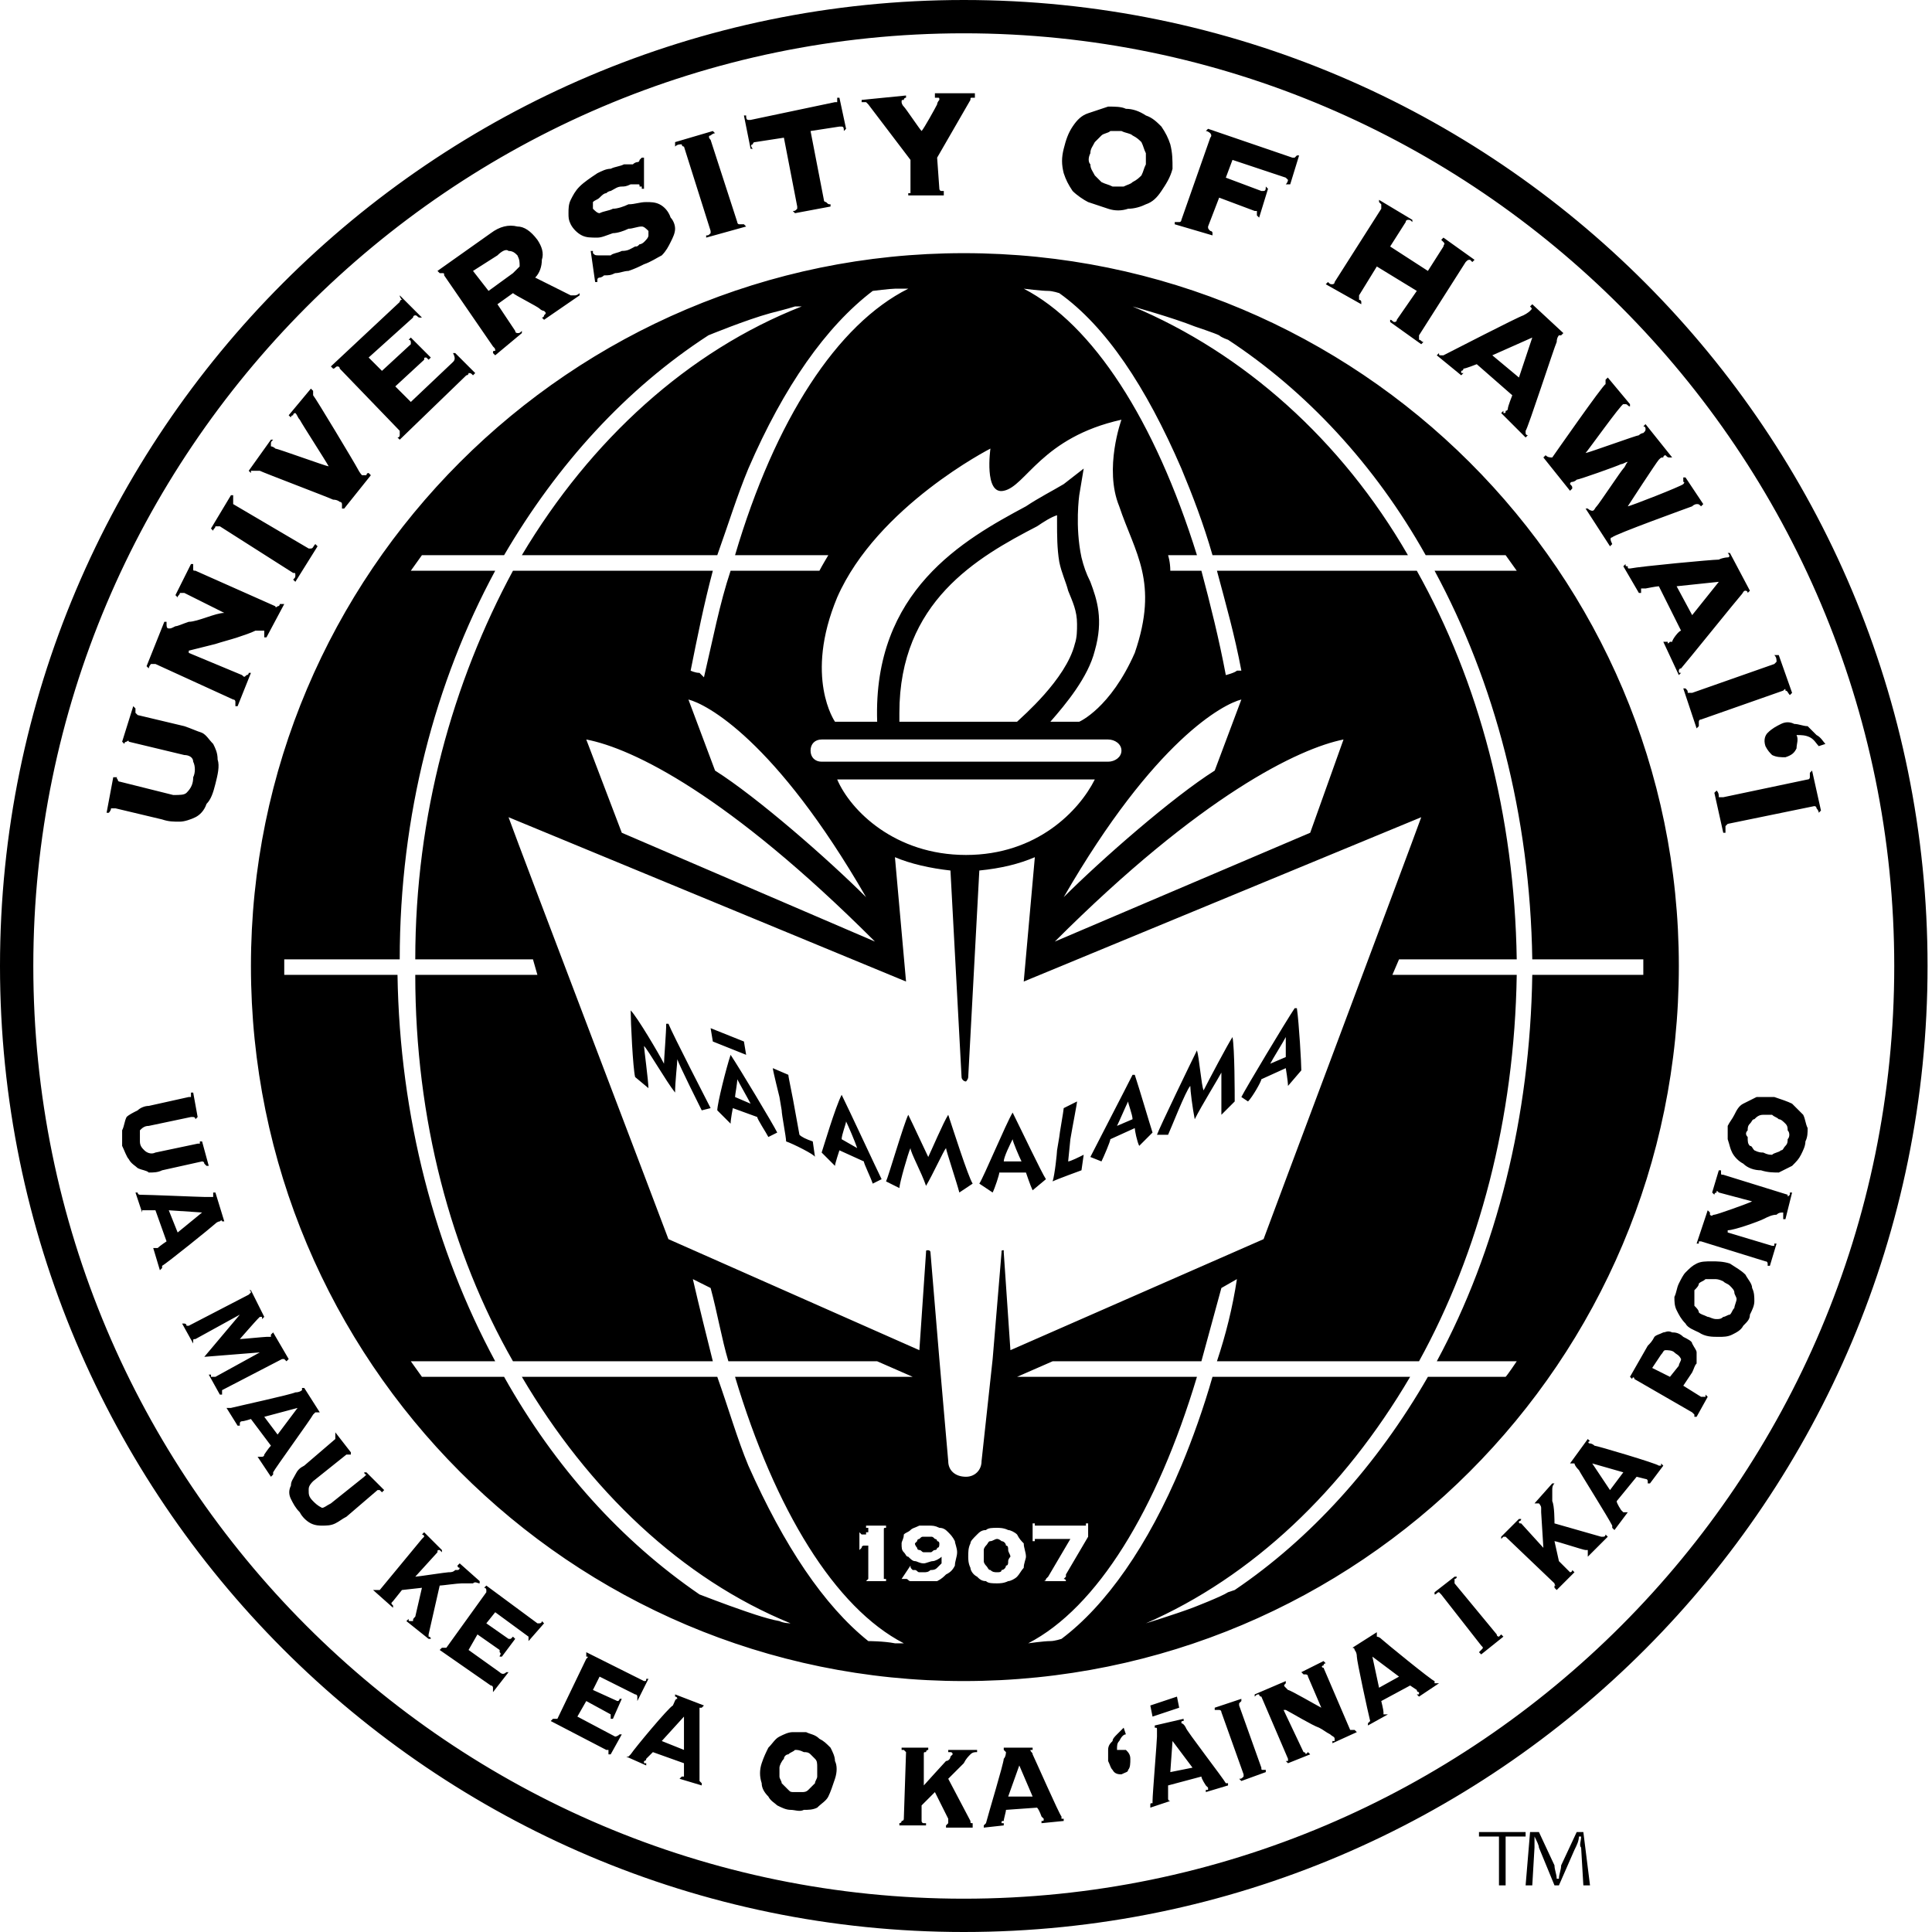 <svg xmlns="http://www.w3.org/2000/svg" width="87" height="87" viewBox="0 0 87 87" role="img" version="1.1"><path d="M46.7 69.3L48.2 69.3 47.2 71C47.1 71.1 47.1 71.1 47.1 71.1 47.1 71.2 47 71.2 47 71.2L47 71.2 48.1 71.2 48.1 71.2C48 71.2 48 71.2 48 71.2 48 71.1 47.9 71.1 47.9 71.1 47.9 71.1 48 71 48 71 48 71 48 70.9 48 70.9L49 69.2 49 68.6 48.9 68.6C48.9 68.7 48.9 68.7 48.9 68.7 48.8 68.7 48.8 68.7 48.8 68.7L46.7 68.7C46.7 68.7 46.6 68.7 46.6 68.7 46.6 68.7 46.6 68.7 46.6 68.6L46.5 68.6 46.5 69.4 46.6 69.4C46.6 69.4 46.6 69.3 46.6 69.3 46.6 69.3 46.7 69.3 46.7 69.3ZM44.9 69.3C45 69.3 45.1 69.4 45.1 69.4 45.2 69.4 45.3 69.5 45.3 69.6 45.4 69.6 45.4 69.7 45.4 69.8 45.4 69.9 45.5 70 45.5 70.1 45.5 70.1 45.4 70.2 45.4 70.3 45.4 70.4 45.4 70.5 45.3 70.5 45.3 70.6 45.2 70.7 45.1 70.7 45.1 70.8 45 70.8 44.9 70.8 44.8 70.8 44.7 70.8 44.6 70.7 44.5 70.7 44.5 70.6 44.4 70.5 44.4 70.5 44.3 70.4 44.3 70.3 44.3 70.2 44.3 70.1 44.3 70.1 44.3 70 44.3 69.9 44.3 69.8 44.3 69.7 44.4 69.6 44.4 69.6 44.5 69.5 44.5 69.4 44.6 69.4 44.7 69.4 44.8 69.3 44.9 69.3ZM44.9 68.8C44.7 68.8 44.5 68.8 44.4 68.9 44.2 68.9 44.1 69 44 69.1 43.8 69.3 43.7 69.4 43.7 69.5 43.6 69.7 43.6 69.9 43.6 70.1 43.6 70.2 43.6 70.4 43.7 70.6 43.7 70.7 43.8 70.9 44 71 44.1 71.1 44.2 71.2 44.4 71.2 44.5 71.3 44.7 71.3 44.9 71.3 45 71.3 45.2 71.3 45.4 71.2 45.5 71.2 45.7 71.1 45.8 71 45.9 70.9 46 70.7 46.1 70.6 46.1 70.4 46.2 70.2 46.2 70.1 46.2 69.9 46.1 69.7 46.1 69.5 46 69.4 45.9 69.3 45.8 69.1 45.7 69 45.5 68.9 45.4 68.9 45.2 68.8 45 68.8 44.9 68.8ZM41.8 69.2C41.8 69.2 41.9 69.2 41.9 69.2 42 69.2 42 69.2 42.1 69.3 42.1 69.3 42.2 69.3 42.2 69.4 42.3 69.4 42.3 69.5 42.3 69.5 42.3 69.6 42.3 69.7 42.2 69.7 42.2 69.8 42.1 69.8 42.1 69.8 42 69.8 42 69.9 41.9 69.9 41.9 69.9 41.8 69.9 41.8 69.9 41.7 69.9 41.7 69.9 41.6 69.9 41.5 69.9 41.5 69.8 41.4 69.8 41.4 69.8 41.3 69.8 41.3 69.7 41.3 69.7 41.2 69.6 41.2 69.5 41.2 69.5 41.3 69.4 41.3 69.4 41.3 69.3 41.4 69.3 41.4 69.3 41.5 69.2 41.5 69.2 41.6 69.2 41.7 69.2 41.7 69.2 41.8 69.2ZM41 70.5L40.6 71.1 40.6 71.1C40.7 71.1 40.7 71.1 40.8 71.1 40.8 71.1 40.8 71.1 40.8 71.1 40.9 71.1 40.9 71.2 41 71.2 41.1 71.2 41.2 71.2 41.3 71.2 41.4 71.2 41.5 71.2 41.6 71.2 41.8 71.2 42 71.2 42.2 71.2 42.4 71.1 42.5 71 42.6 70.9 42.8 70.8 42.9 70.7 43 70.5 43 70.3 43.1 70.1 43.1 69.9 43.1 69.7 43 69.5 43 69.4 42.9 69.2 42.8 69.1 42.7 69 42.6 68.9 42.5 68.8 42.3 68.8 42.1 68.7 42 68.7 41.8 68.7 41.6 68.7 41.5 68.7 41.4 68.7 41.2 68.8 41.1 68.8 41 68.9 40.9 69 40.8 69 40.7 69.1 40.7 69.3 40.6 69.4 40.6 69.5 40.6 69.7 40.6 69.8 40.7 69.9 40.8 70 40.8 70.1 40.9 70.1 41 70.2 41.1 70.3 41.2 70.3 41.3 70.3 41.4 70.4 41.6 70.4 41.7 70.4 41.9 70.3 42 70.3 42.1 70.3 42.3 70.2 42.4 70.1 42.4 70.2 42.4 70.3 42.4 70.4 42.3 70.5 42.2 70.6 42.2 70.6 42.1 70.7 42 70.7 41.9 70.7 41.8 70.8 41.7 70.8 41.6 70.8 41.6 70.8 41.5 70.8 41.4 70.8 41.3 70.8 41.3 70.7 41.2 70.7 41.1 70.7 41.1 70.7 41.1 70.7 41 70.6 41 70.6 41 70.5L41 70.5 41 70.5ZM38.7 69.8L38.7 69.8C38.7 69.8 38.8 69.7 38.8 69.7 38.8 69.7 38.8 69.7 38.8 69.7 38.8 69.6 38.9 69.6 38.9 69.6 39 69.6 39 69.6 39.1 69.6L39.1 71.1C39.1 71.1 39.1 71.1 39.1 71.1 39 71.2 39 71.2 39 71.2L39 71.2 39.9 71.2 39.9 71.2C39.9 71.2 39.9 71.2 39.9 71.1 39.8 71.1 39.8 71.1 39.8 71.1L39.8 68.9C39.8 68.8 39.8 68.8 39.9 68.8 39.9 68.8 39.9 68.8 39.9 68.8L39.9 68.7 39 68.7 39 68.8C39 68.8 39.1 68.8 39.1 68.8 39.1 68.8 39.1 68.8 39.1 68.9L39.1 69C39.1 69 39.1 69 39 69 39 69.1 39 69.1 39 69.1 38.9 69.1 38.9 69.1 38.9 69.1 38.8 69.1 38.8 69.1 38.8 69.1 38.8 69.1 38.8 69.1 38.8 69.1 38.8 69.1 38.7 69 38.7 69L38.7 69 38.7 69.8ZM50.4 22.8C49.7 21.1 50.5 18.9 50.5 18.9 46.9 19.7 46.2 21.9 45.2 22.1 44.3 22.3 44.6 20.2 44.6 20.2 44.6 20.2 39.5 22.8 37.7 26.9 36.2 30.5 37.6 32.5 37.6 32.5L39.5 32.5C39.3 26.6 43.4 24.3 46.2 22.8 46.8 22.4 47.4 22.1 47.9 21.8L48.8 21.1 48.6 22.3C48.6 22.3 48.4 23.7 48.7 25.1 48.8 25.5 48.9 25.8 49.1 26.2 49.4 27 49.7 27.9 49.3 29.3 49 30.5 48 31.7 47.3 32.5L48.6 32.5C48.6 32.5 50 31.9 51.1 29.4 52.2 26.2 51.1 24.9 50.4 22.8ZM48.4 29C48.5 28.7 48.5 28.4 48.5 28.1 48.5 27.5 48.3 27.1 48.1 26.6 48 26.2 47.8 25.8 47.7 25.3 47.6 24.7 47.6 24.1 47.6 23.5 47.6 23.4 47.6 23.3 47.6 23.2 47.3 23.3 47 23.5 46.7 23.7 44 25.1 40.5 27.1 40.5 32.1 40.5 32.2 40.5 32.4 40.5 32.5L45.8 32.5C46 32.3 48 30.6 48.4 29ZM46.1 44.2L46.6 38.6C45.9 38.9 45.1 39.1 44.1 39.2L43.6 48.5C43.6 48.6 43.5 48.7 43.5 48.7L43.5 48.7C43.4 48.7 43.3 48.6 43.3 48.5L42.8 39.2C41.9 39.1 41 38.9 40.3 38.6L40.8 44.2 22.9 36.8C23.4 38.2 30 55.5 30.1 55.8L41.4 60.8 41.7 56.4C41.7 56.3 41.7 56.3 41.8 56.3 41.8 56.3 41.9 56.3 41.9 56.4L42.3 61.2 42.7 65.8C42.7 66.2 43 66.5 43.5 66.5 43.9 66.5 44.2 66.2 44.2 65.8L44.7 61.2 45.1 56.4C45.1 56.3 45.1 56.3 45.2 56.3 45.2 56.3 45.2 56.3 45.2 56.4L45.5 60.8 56.9 55.8C57 55.5 63.5 38.2 64 36.8L46.1 44.2ZM32.2 34.7C34.1 35.9 37.3 38.7 39 40.4 34.9 33.3 31.8 31.7 31 31.5L32.2 34.7ZM39.4 42.4C32.8 35.8 28.5 33.7 26.4 33.3L28 37.5 39.4 42.4ZM49.9 33.3L37 33.3C36.7 33.3 36.5 33.5 36.5 33.8 36.5 34.1 36.7 34.3 37 34.3L49.9 34.3C50.2 34.3 50.5 34.1 50.5 33.8 50.5 33.5 50.2 33.3 49.9 33.3ZM37.7 35.1C38.3 36.5 40.3 38.5 43.5 38.5 46.7 38.5 48.6 36.5 49.3 35.1L37.7 35.1ZM55.9 31.5C55.1 31.7 52 33.3 47.9 40.4 49.6 38.7 52.8 35.9 54.7 34.7L55.9 31.5ZM59 37.5L60.5 33.3C58.5 33.7 54.1 35.8 47.5 42.4L59 37.5ZM74 43.9L74 43.2 69 43.2C68.9 36.7 67.3 30.7 64.6 25.7L68.3 25.7 67.8 25 64.2 25C61.9 20.9 58.8 17.6 55.3 15.3 55.3 15.3 55 15.2 54.9 15.1 54.7 15 53.8 14.7 53.8 14.7 52.8 14.3 51 13.8 51 13.8 56 15.9 60.4 19.8 63.4 25L54.6 25C54.2 23.6 53.7 22.3 53.2 21.1 51.6 17.4 49.8 14.7 47.7 13.2 47.7 13.2 47.4 13.1 47.2 13.1 46.9 13.1 46.1 13 46.1 13 49.2 14.6 52 18.9 53.9 25L52.6 25C52.6 25 52.7 25.3 52.7 25.7L54.1 25.7C54.5 27.2 54.9 28.8 55.2 30.4 55.2 30.4 55.6 30.3 55.7 30.2L55.9 30.2C55.6 28.6 55.2 27.2 54.8 25.7L63.8 25.7C66.6 30.7 68.2 36.7 68.3 43.2L63 43.2 62.7 43.9 68.3 43.9C68.2 50.4 66.6 56.4 63.9 61.3L54.8 61.3C55.2 60.1 55.5 58.9 55.7 57.6L55 58C54.7 59.1 54.4 60.2 54.1 61.3L47.4 61.3 45.8 62 53.9 62C52.1 68 49.4 72.4 46.3 74 46.3 74 47 73.9 47.3 73.9 47.5 73.9 47.8 73.8 47.8 73.8 49.8 72.3 51.7 69.6 53.2 66 53.7 64.8 54.2 63.4 54.6 62L63.5 62C60.5 67.1 56.4 71 51.6 73.1 51.6 73.1 52.9 72.7 53.7 72.4 53.7 72.4 55 71.9 55.3 71.7L55.6 71.6C59 69.3 62 66 64.3 62L67.8 62C67.9 61.9 68.3 61.3 68.3 61.3L64.7 61.3C67.4 56.3 68.9 50.3 69 43.9L74 43.9ZM74 43.9ZM39.5 61.3L32.8 61.3C32.5 60.3 32.3 59.1 32 58L31.2 57.6C31.5 58.9 31.8 60.1 32.1 61.3L23.1 61.3C20.3 56.4 18.7 50.4 18.7 43.9L24.2 43.9 24 43.2 18.7 43.2C18.7 36.7 20.4 30.7 23.1 25.7L32.1 25.7C31.7 27.2 31.4 28.7 31.1 30.2 31.1 30.2 31.3 30.3 31.5 30.3L31.7 30.5C32.1 28.8 32.4 27.2 32.9 25.7L36.9 25.7C37 25.5 37.3 25 37.3 25L33.1 25C34.9 18.9 37.7 14.6 40.9 13 40.9 13 40.6 13 40.3 13 40.1 13 39.3 13.1 39.3 13.1 37.2 14.7 35.3 17.4 33.7 21.1 33.2 22.3 32.8 23.6 32.3 25L23.5 25C26.6 19.8 31 15.8 36.1 13.8L35.8 13.8C35.5 13.9 34.7 14.1 34.7 14.1 33.6 14.4 31.9 15.1 31.9 15.1 28.2 17.5 25.1 20.9 22.7 25 22.7 25 22.7 25 22.7 25L19 25 18.5 25.7 22.3 25.7C19.6 30.7 18 36.7 18 43.2L12.8 43.2 12.8 43.9 17.9 43.9C18 50.3 19.6 56.3 22.3 61.3L18.5 61.3C18.5 61.3 19 62 19 62L22.7 62C25 66.1 28 69.4 31.5 71.8 31.5 71.8 32.8 72.3 33.4 72.5 33.4 72.5 34.5 72.9 35.1 73 35.3 73.1 35.6 73.1 35.6 73.1 30.7 71.1 26.5 67.1 23.5 62L32.3 62C32.8 63.4 33.2 64.8 33.7 66 35.3 69.6 37.1 72.3 39.1 73.9 39.1 73.9 39.8 73.9 40.3 74L40.7 74C37.6 72.4 34.9 68 33.1 62L41.1 62 39.5 61.3ZM37.9 51.3C37.9 51.1 38.1 50.6 38.1 50.5 38.2 50.7 38.5 51.4 38.6 51.7L37.9 51.3ZM39.7 53.1C39.5 52.7 38.2 49.9 37.9 49.3L37.9 49.3C37.6 49.9 37.1 51.6 37 51.9L37.6 52.5C37.6 52.4 37.8 51.8 37.8 51.8L38.9 52.3C38.9 52.4 39.2 53 39.3 53.3L39.7 53.1ZM33.1 49.4C33.1 49.3 33.2 48.8 33.2 48.6 33.3 48.8 33.7 49.5 33.8 49.7L33.1 49.4ZM35 51C34.8 50.6 33.3 48.1 32.9 47.5L32.9 47.5C32.7 48.1 32.3 49.7 32.3 50L32.9 50.6C32.9 50.4 33 49.9 33 49.9L34.1 50.3C34.1 50.4 34.5 51 34.6 51.2L35 51ZM32 49.9C31.9 49.7 30.3 46.6 30.1 46.1L30 46.1C30 46.5 29.9 47.7 29.9 47.9 29.7 47.5 28.7 45.8 28.4 45.5L28.4 45.5C28.4 46 28.5 48.1 28.6 48.5L29.2 49C29.2 48.7 29 47.2 29 47.1 29.2 47.3 30 48.7 30.4 49.2L30.4 49.2C30.4 48.7 30.5 47.9 30.5 47.7L30.5 47.7C30.6 48 31.5 49.8 31.6 50L32 49.9ZM50.3 50.7C50.4 50.5 50.7 49.8 50.8 49.6 50.8 49.7 51 50.2 51 50.4L50.3 50.7ZM49.6 52.3C49.7 52.1 50 51.4 50 51.3L51.1 50.8C51.1 50.9 51.2 51.4 51.3 51.6L51.9 51C51.8 50.7 51.3 49 51.1 48.4L51 48.4C50.7 49 49.3 51.7 49.1 52.1L49.6 52.3ZM57.2 47.9C57.3 47.7 57.8 46.9 57.9 46.7 57.9 46.8 57.9 47.4 57.9 47.6L57.2 47.9ZM56.2 49.6C56.4 49.4 56.8 48.7 56.8 48.6L57.9 48.1C57.9 48.1 58 48.7 58 48.9L58.6 48.2C58.6 47.9 58.5 46.1 58.4 45.4L58.3 45.4C57.9 46 56.1 49 55.9 49.4L56.2 49.6ZM52.6 51.1C52.7 50.9 53.4 49.1 53.6 48.9L53.6 48.9C53.6 49.1 53.7 49.9 53.8 50.4L53.8 50.4C54.1 49.8 54.9 48.5 55 48.3 55 48.4 55 49.8 55 50.2L55.6 49.6C55.6 49.3 55.6 47.2 55.5 46.7L55.5 46.7C55.3 47 54.4 48.7 54.2 49.1 54.1 48.9 54 47.6 53.9 47.3L53.9 47.3C53.7 47.7 52.2 50.8 52.1 51.1L52.6 51.1ZM48.8 52C48.6 52.1 48.2 52.3 48.1 52.3L48.2 51.3C48.3 50.7 48.5 49.7 48.5 49.6L47.9 49.9C47.9 50 47.7 51.1 47.7 51.2L47.6 51.8C47.6 51.9 47.5 52.9 47.4 53.2 47.6 53.1 48.7 52.7 48.7 52.7L48.8 52ZM45.2 52.3C45.2 52.1 45.5 51.5 45.6 51.3 45.6 51.4 45.9 52.1 46 52.3L45.2 52.3ZM44.7 53.7C44.8 53.5 45 52.9 45 52.8L46.2 52.8C46.2 52.8 46.4 53.4 46.5 53.6L47.1 53.1C46.9 52.8 46 50.9 45.6 50.1L45.6 50.1C45.3 50.6 44.3 53 44.1 53.3L44.7 53.7ZM40.5 53.5C40.5 53.3 40.9 51.9 41 51.7L41 51.7C41 51.9 41.5 52.8 41.7 53.4L41.7 53.4C42 52.9 42.5 51.8 42.6 51.7 42.6 51.8 43.1 53.3 43.2 53.7L43.8 53.3C43.6 53 42.9 50.8 42.7 50.2L42.7 50.2C42.5 50.5 41.9 51.9 41.8 52.1 41.7 51.9 41.1 50.6 40.9 50.2L40.9 50.2C40.7 50.6 40 53 39.9 53.2L40.5 53.5ZM36.6 51.4C36.3 51.3 36.1 51.2 36 51.1L35.8 50C35.7 49.4 35.5 48.5 35.5 48.4L34.8 48.1C34.8 48.2 35.1 49.4 35.1 49.4L35.2 50C35.2 50.2 35.4 51.2 35.4 51.4 35.7 51.5 36.7 52 36.7 52.1L36.6 51.4ZM32.1 46.9L33.6 47.5 33.5 46.9 32 46.3 32.1 46.9ZM78.7 50.9C78.7 50.8 78.7 50.7 78.8 50.6 78.9 50.5 78.9 50.4 79 50.4 79.1 50.3 79.2 50.2 79.4 50.2 79.5 50.2 79.6 50.2 79.8 50.2 79.9 50.3 80 50.3 80.1 50.4 80.2 50.4 80.3 50.5 80.4 50.6 80.5 50.7 80.5 50.8 80.5 50.9 80.6 51 80.6 51.2 80.5 51.3 80.5 51.4 80.5 51.5 80.4 51.6 80.3 51.7 80.3 51.8 80.2 51.8 80.1 51.9 79.9 51.9 79.8 52 79.7 52 79.6 52 79.4 51.9 79.3 51.9 79.2 51.9 79 51.8 78.9 51.7 78.9 51.6 78.8 51.6 78.7 51.5 78.7 51.4 78.7 51.2 78.6 51.1 78.6 51 78.7 50.9ZM77.8 50.7C77.8 50.9 77.8 51.1 77.8 51.3 77.9 51.6 77.9 51.7 78 51.9 78.1 52.1 78.3 52.3 78.5 52.4 78.7 52.6 79 52.7 79.3 52.7 79.6 52.8 79.9 52.8 80.1 52.8 80.3 52.7 80.5 52.6 80.7 52.5 80.9 52.3 81 52.2 81.1 52 81.2 51.8 81.3 51.6 81.3 51.4 81.4 51.2 81.4 51 81.4 50.8 81.3 50.6 81.3 50.4 81.2 50.2 81 50 80.9 49.9 80.7 49.7 80.5 49.6 80.2 49.5 79.9 49.4 79.6 49.4 79.3 49.4 79.1 49.4 78.9 49.5 78.7 49.6 78.5 49.7 78.3 49.8 78.2 50 78.1 50.2 78 50.4 77.9 50.5 77.8 50.7ZM36.2 78.9C36.3 78.9 36.4 78.9 36.5 79 36.6 79.1 36.6 79.1 36.7 79.2 36.8 79.3 36.8 79.4 36.8 79.6 36.8 79.7 36.8 79.8 36.8 80 36.8 80.1 36.7 80.2 36.7 80.3 36.6 80.4 36.5 80.5 36.4 80.6 36.3 80.7 36.2 80.7 36.1 80.7 36 80.7 35.9 80.7 35.8 80.7 35.6 80.7 35.6 80.7 35.5 80.6 35.4 80.5 35.3 80.4 35.2 80.3 35.2 80.2 35.1 80.1 35.1 80 35.1 79.9 35.1 79.7 35.1 79.6 35.1 79.5 35.2 79.3 35.3 79.2 35.3 79.1 35.4 79 35.5 79 35.6 78.9 35.7 78.9 35.8 78.8 35.9 78.8 36 78.8 36.2 78.9ZM36.3 78C36.1 78 35.9 78 35.7 78 35.5 78 35.3 78.1 35.1 78.2 34.9 78.3 34.8 78.5 34.6 78.7 34.5 78.9 34.4 79.1 34.3 79.4 34.2 79.7 34.2 80 34.3 80.3 34.3 80.5 34.4 80.7 34.6 80.9 34.7 81.1 34.9 81.2 35 81.3 35.2 81.4 35.4 81.5 35.6 81.5 35.8 81.5 36 81.6 36.2 81.5 36.4 81.5 36.6 81.5 36.8 81.4 37 81.2 37.2 81.1 37.3 80.9 37.4 80.7 37.5 80.4 37.6 80.1 37.7 79.8 37.7 79.5 37.6 79.3 37.6 79.1 37.5 78.9 37.4 78.7 37.2 78.5 37.1 78.4 36.9 78.3 36.7 78.1 36.5 78.1 36.3 78ZM30.8 78.8L29.8 78.4 30.8 77.3 30.8 78.8ZM30.6 80.1L31.6 80.4 31.6 80.3C31.6 80.3 31.6 80.3 31.6 80.3 31.6 80.3 31.5 80.2 31.5 80.2 31.5 80.1 31.5 77.3 31.5 77.1 31.5 77 31.5 76.9 31.5 76.9 31.6 76.9 31.6 76.9 31.6 76.9L31.7 76.8 30.4 76.3 30.4 76.4C30.5 76.4 30.5 76.5 30.5 76.5 30.4 76.5 30.4 76.6 30.3 76.8 30.1 76.9 28.6 78.7 28.4 79 28.3 79.1 28.3 79.1 28.3 79.1 28.3 79.1 28.2 79.1 28.2 79.1L28.2 79.1 29.1 79.5 29.1 79.4C29.1 79.4 29.1 79.4 29 79.4 29 79.4 29 79.4 29 79.3 29 79.3 29.1 79.3 29.1 79.2 29.1 79.2 29.4 78.9 29.4 78.9L30.8 79.4C30.8 79.4 30.8 79.8 30.8 79.9 30.8 79.9 30.8 80 30.8 80 30.7 80 30.7 80 30.7 80 30.7 80 30.7 80 30.7 80L30.6 80.1ZM8 55.5L7.6 54.5 9.1 54.6 8 55.5ZM6.9 56.2L7.2 57.2 7.3 57.1C7.3 57.1 7.3 57.1 7.3 57.1 7.3 57 7.3 57 7.3 57 7.5 56.9 9.6 55.2 9.7 55.1 9.8 55 9.9 55 9.9 55 10 54.9 10 55 10 55L10.1 55 9.7 53.7 9.6 53.7C9.6 53.8 9.6 53.8 9.6 53.9 9.5 53.9 9.4 53.9 9.2 53.9 9 53.9 6.7 53.8 6.3 53.8 6.3 53.8 6.2 53.8 6.2 53.7 6.2 53.7 6.2 53.7 6.2 53.7L6.1 53.7 6.4 54.6 6.4 54.6C6.4 54.6 6.4 54.6 6.4 54.5 6.4 54.5 6.5 54.5 6.5 54.5 6.5 54.5 6.5 54.5 6.6 54.5 6.6 54.5 7 54.5 7 54.5L7.5 55.9C7.5 55.9 7.2 56.1 7.1 56.2 7.1 56.2 7.1 56.2 7 56.2 7 56.2 7 56.2 7 56.2 7 56.2 7 56.2 7 56.2L6.9 56.2ZM12.5 64.6L11.9 63.8 13.4 63.4 12.5 64.6ZM11.6 65.6L12.2 66.5 12.3 66.4C12.3 66.4 12.3 66.4 12.3 66.3 12.3 66.3 12.3 66.3 12.3 66.3 12.4 66.1 14 63.9 14.1 63.7 14.2 63.6 14.2 63.6 14.2 63.6 14.3 63.6 14.3 63.6 14.4 63.6L14.4 63.6 13.7 62.5 13.6 62.5C13.6 62.5 13.6 62.6 13.6 62.6 13.6 62.6 13.5 62.7 13.3 62.7 13.1 62.8 10.8 63.3 10.4 63.4 10.4 63.4 10.4 63.4 10.4 63.4 10.3 63.4 10.3 63.4 10.3 63.4L10.2 63.4 10.7 64.2 10.8 64.2C10.8 64.2 10.8 64.1 10.8 64.1 10.8 64.1 10.8 64.1 10.8 64.1 10.8 64 10.9 64 10.9 64 11 64 11.3 63.9 11.3 63.9L12.2 65.1C12.1 65.2 11.9 65.5 11.9 65.5 11.9 65.6 11.8 65.6 11.8 65.6 11.8 65.6 11.8 65.6 11.8 65.6 11.7 65.6 11.7 65.6 11.7 65.6L11.6 65.6ZM46.5 80.9L45.4 80.9 45.9 79.5 46.5 80.9ZM46.9 82.1L47.9 82 47.9 81.9C47.9 81.9 47.9 81.9 47.8 81.9 47.8 81.9 47.8 81.9 47.8 81.8 47.7 81.7 46.6 79.2 46.5 79 46.5 78.9 46.4 78.9 46.4 78.8 46.4 78.8 46.5 78.8 46.5 78.8L46.5 78.7 45.2 78.7 45.2 78.8C45.2 78.8 45.3 78.9 45.3 78.9 45.3 78.9 45.3 79.1 45.2 79.2 45.2 79.4 44.5 81.7 44.4 82.1 44.4 82.1 44.4 82.1 44.4 82.1 44.3 82.2 44.3 82.2 44.3 82.2L44.3 82.3 45.2 82.2 45.2 82.1C45.2 82.1 45.2 82.1 45.2 82.1 45.2 82.1 45.1 82.1 45.1 82.1 45.1 82 45.1 82 45.2 82 45.2 81.9 45.3 81.6 45.3 81.5L46.7 81.4C46.8 81.5 46.9 81.8 46.9 81.8 47 81.9 47 81.9 47 81.9 47 82 47 82 46.9 82 46.9 82 46.9 82 46.9 82L46.9 82.1ZM18.3 73L19.3 73.8 19.4 73.8C19.4 73.7 19.3 73.7 19.3 73.7 19.3 73.7 19.3 73.6 19.3 73.6L19.8 71.4C19.9 71.4 20.6 71.3 20.8 71.3 21 71.3 21.1 71.3 21.3 71.3 21.4 71.2 21.5 71.3 21.6 71.3L21.6 71.2 20.7 70.4 20.6 70.5C20.6 70.5 20.6 70.6 20.7 70.6 20.7 70.6 20.7 70.7 20.6 70.7 20.6 70.7 20.6 70.7 20.5 70.7 20.4 70.8 20.3 70.8 20.2 70.8 20.1 70.8 18.8 71 18.7 71L19.7 69.9C19.7 69.8 19.7 69.8 19.8 69.8 19.8 69.8 19.9 69.9 19.9 69.9L19.9 69.8 19.1 69 19 69.1C19 69.1 19.1 69.1 19.1 69.2 19.1 69.2 19.1 69.2 19 69.3L17.1 71.6C17 71.6 17 71.6 16.9 71.6 16.9 71.6 16.9 71.6 16.8 71.6L16.8 71.6 17.7 72.4 17.7 72.4C17.7 72.3 17.7 72.3 17.7 72.3 17.6 72.2 17.6 72.2 17.7 72.1L18.1 71.6 19 71.5C19 71.5 18.7 72.8 18.7 72.8 18.6 72.9 18.6 72.9 18.6 73 18.6 73 18.5 73 18.5 73 18.4 73 18.4 73 18.4 72.9L18.3 73ZM42.6 82.3L43.8 82.3 43.8 82.2C43.8 82.2 43.8 82.2 43.8 82.1 43.7 82.1 43.7 82.1 43.7 82L42.7 80.1C42.8 80 43.3 79.5 43.4 79.4 43.5 79.2 43.6 79.1 43.7 79 43.8 78.9 43.9 78.9 44 78.9L44 78.8 42.7 78.8 42.7 78.9C42.8 78.9 42.8 78.9 42.8 78.9 42.9 78.9 42.9 79 42.9 79 42.9 79 42.8 79.1 42.8 79.1 42.8 79.2 42.7 79.3 42.6 79.3 42.5 79.4 41.6 80.4 41.6 80.4L41.6 79C41.6 78.9 41.6 78.9 41.7 78.9 41.7 78.9 41.7 78.8 41.8 78.8L41.8 78.7 40.6 78.7 40.6 78.8C40.6 78.8 40.7 78.8 40.7 78.8 40.7 78.8 40.8 78.9 40.8 78.9L40.7 81.9C40.7 82 40.6 82 40.6 82 40.6 82.1 40.5 82.1 40.5 82.1L40.5 82.2 41.7 82.2 41.7 82.1C41.6 82.1 41.6 82.1 41.6 82.1 41.5 82.1 41.5 82 41.5 82L41.5 81.3 42.1 80.7C42.1 80.7 42.7 81.9 42.7 81.9 42.7 82 42.7 82 42.7 82 42.7 82.1 42.7 82.1 42.7 82.1 42.6 82.2 42.6 82.2 42.6 82.2L42.6 82.3ZM27.7 78.2L26 77.3 26.4 76.6 27.5 77.2C27.5 77.2 27.5 77.2 27.5 77.3 27.5 77.3 27.5 77.3 27.5 77.4L27.6 77.4 28 76.5 27.9 76.5C27.9 76.5 27.9 76.6 27.8 76.6 27.8 76.6 27.8 76.6 27.8 76.6L26.7 76.1 27 75.5 28.6 76.3C28.7 76.3 28.7 76.4 28.7 76.4 28.7 76.4 28.7 76.5 28.7 76.5L28.7 76.6 29.2 75.6 29.1 75.6C29.1 75.7 29.1 75.7 29 75.7 29 75.7 29 75.7 29 75.7L26.4 74.4 26.4 74.5C26.4 74.5 26.4 74.5 26.4 74.6 26.5 74.6 26.5 74.6 26.4 74.7L25.1 77.4C25.1 77.4 25 77.4 25 77.4 24.9 77.4 24.9 77.4 24.9 77.4L24.8 77.5 27.3 78.8C27.4 78.8 27.4 78.8 27.4 78.8 27.4 78.9 27.4 78.9 27.4 79L27.5 79 28 78.1 27.9 78.1C27.8 78.2 27.7 78.2 27.7 78.2ZM22.5 75.3L21.1 74.3 21.5 73.6 22.5 74.3C22.5 74.4 22.5 74.4 22.5 74.4 22.6 74.5 22.5 74.5 22.5 74.6L22.6 74.6 23.2 73.8 23.1 73.7C23 73.8 23 73.8 23 73.8 22.9 73.8 22.9 73.8 22.9 73.8L21.9 73.1 22.3 72.6 23.8 73.7C23.8 73.7 23.8 73.7 23.8 73.7 23.8 73.8 23.8 73.8 23.8 73.9L23.8 73.9 24.5 73.1 24.4 73C24.4 73.1 24.3 73.1 24.3 73.1 24.3 73.1 24.2 73.1 24.2 73.1L21.9 71.4 21.8 71.5C21.9 71.5 21.9 71.6 21.9 71.6 21.9 71.6 21.9 71.7 21.9 71.7L20.1 74.2C20.1 74.2 20.1 74.2 20 74.2 20 74.2 19.9 74.2 19.9 74.2L19.8 74.3 22.1 75.9C22.2 75.9 22.2 76 22.2 76 22.2 76 22.2 76 22.2 76.1L22.2 76.2 22.9 75.3 22.8 75.3C22.7 75.4 22.6 75.4 22.5 75.3ZM8.5 49.4L6.7 49.8C6.5 49.8 6.3 49.9 6.2 50 6 50.1 5.8 50.2 5.7 50.3 5.6 50.5 5.6 50.7 5.5 50.9 5.5 51.1 5.5 51.3 5.5 51.6 5.6 51.8 5.7 52.1 5.8 52.2 5.9 52.4 6.1 52.5 6.2 52.6 6.4 52.7 6.6 52.7 6.7 52.8 6.9 52.8 7.1 52.8 7.3 52.7L9.1 52.3C9.1 52.3 9.2 52.3 9.2 52.4 9.2 52.4 9.2 52.4 9.3 52.5L9.4 52.5 9.1 51.4 9 51.4C9 51.4 9 51.4 9 51.5 9 51.5 8.9 51.5 8.9 51.5L7 51.9C6.8 52 6.6 51.9 6.5 51.8 6.4 51.7 6.3 51.6 6.3 51.4 6.3 51.2 6.3 51.1 6.3 50.9 6.4 50.8 6.5 50.7 6.7 50.7L8.6 50.3C8.7 50.3 8.7 50.3 8.7 50.3 8.7 50.3 8.8 50.3 8.8 50.4L8.9 50.3 8.7 49.2 8.6 49.2C8.6 49.3 8.6 49.3 8.6 49.4 8.6 49.4 8.5 49.4 8.5 49.4ZM15.1 64.8L13.7 66C13.5 66.1 13.4 66.2 13.3 66.4 13.2 66.6 13.1 66.7 13.1 66.9 13 67.1 13 67.3 13.1 67.5 13.2 67.7 13.3 67.9 13.5 68.1 13.6 68.3 13.8 68.5 14 68.6 14.2 68.7 14.4 68.7 14.5 68.7 14.7 68.7 14.9 68.7 15.1 68.6 15.3 68.5 15.4 68.4 15.6 68.3L17 67.1C17 67.1 17 67.1 17.1 67.1 17.1 67.1 17.1 67.1 17.2 67.2L17.3 67.1 16.5 66.3 16.4 66.3C16.4 66.3 16.4 66.4 16.5 66.4 16.5 66.4 16.4 66.5 16.4 66.5L14.9 67.7C14.7 67.8 14.6 67.9 14.5 67.9 14.3 67.8 14.2 67.7 14.1 67.6 13.9 67.4 13.9 67.3 13.9 67.1 13.9 67 13.9 66.9 14.1 66.7L15.6 65.5C15.6 65.5 15.7 65.5 15.7 65.5 15.7 65.5 15.8 65.5 15.8 65.5L15.8 65.4 15.1 64.5 15.1 64.6C15.1 64.6 15.1 64.7 15.1 64.7 15.1 64.8 15.1 64.8 15.1 64.8ZM8.8 60.3L10.8 59.2 10.8 59.2 9.2 61.1 11.7 60.9 11.7 60.9 9.7 62C9.6 62 9.6 62 9.5 62 9.5 61.9 9.5 61.9 9.5 61.9L9.4 61.9 9.9 62.8 10 62.8C10 62.8 10 62.7 10 62.7 10 62.7 10 62.6 10 62.6L12.7 61.2C12.8 61.2 12.8 61.2 12.8 61.2 12.8 61.2 12.9 61.3 12.9 61.3L13 61.2 12.3 60 12.2 60.1C12.2 60.1 12.2 60.1 12.2 60.1 12.2 60.2 12.2 60.2 12.2 60.2 12.2 60.2 12.1 60.2 12 60.2 11.9 60.2 10.9 60.3 10.8 60.3 10.8 60.3 11.5 59.5 11.6 59.4 11.7 59.3 11.7 59.3 11.7 59.3 11.8 59.3 11.8 59.3 11.8 59.3 11.8 59.3 11.8 59.3 11.8 59.4L11.9 59.3 11.3 58.1 11.2 58.1C11.3 58.1 11.3 58.2 11.3 58.2 11.3 58.2 11.2 58.3 11.2 58.3L8.5 59.7C8.5 59.7 8.4 59.7 8.4 59.7 8.4 59.6 8.3 59.6 8.3 59.6L8.2 59.6 8.7 60.5 8.7 60.5C8.7 60.5 8.7 60.4 8.7 60.4 8.7 60.3 8.7 60.3 8.8 60.3ZM76.3 58.1C76.4 58 76.5 57.9 76.5 57.8 76.6 57.7 76.7 57.7 76.8 57.6 76.9 57.6 77.1 57.6 77.2 57.6 77.3 57.6 77.4 57.6 77.6 57.7 77.7 57.8 77.8 57.8 77.9 57.9 78 58 78.1 58.1 78.1 58.2 78.1 58.3 78.2 58.4 78.2 58.5 78.2 58.6 78.1 58.8 78.1 58.9 78 59 78 59.1 77.9 59.2 77.8 59.2 77.7 59.3 77.6 59.3 77.5 59.4 77.4 59.4 77.3 59.4 77.1 59.4 77 59.3 76.9 59.3 76.7 59.2 76.6 59.2 76.5 59.1 76.5 59 76.4 58.9 76.3 58.8 76.3 58.7 76.3 58.6 76.3 58.4 76.3 58.3 76.3 58.2 76.3 58.1ZM75.6 57.8C75.5 58 75.5 58.2 75.4 58.4 75.4 58.6 75.4 58.8 75.5 59 75.6 59.2 75.7 59.4 75.9 59.6 76 59.8 76.3 59.9 76.5 60 76.8 60.2 77.1 60.2 77.4 60.2 77.6 60.2 77.8 60.2 78 60.1 78.2 60 78.4 59.9 78.5 59.7 78.7 59.5 78.8 59.4 78.8 59.2 78.9 59 79 58.8 79 58.6 79 58.4 79 58.2 78.9 58 78.9 57.8 78.7 57.6 78.6 57.4 78.4 57.2 78.2 57.1 77.9 56.9 77.6 56.8 77.3 56.8 77.1 56.8 76.8 56.8 76.6 56.8 76.4 56.9 76.2 57 76.1 57.1 75.9 57.3 75.8 57.4 75.7 57.6 75.6 57.8ZM75.2 62L74.4 61.6 74.8 61C74.9 60.9 74.9 60.8 75 60.8 75.1 60.8 75.3 60.8 75.4 60.9 75.5 61 75.6 61 75.7 61.2 75.7 61.3 75.6 61.4 75.6 61.5L75.2 62ZM73.6 62.1L76.2 63.6C76.3 63.7 76.3 63.7 76.3 63.7 76.3 63.7 76.3 63.8 76.3 63.8L76.4 63.8 76.9 62.9 76.8 62.8C76.8 62.9 76.8 62.9 76.8 62.9 76.7 62.9 76.7 62.9 76.6 62.9L75.8 62.4 76.2 61.8C76.3 61.6 76.3 61.5 76.4 61.4 76.4 61.2 76.4 61.1 76.4 60.9 76.4 60.8 76.3 60.7 76.2 60.5 76.2 60.4 76 60.3 75.8 60.2 75.6 60 75.4 60 75.3 60 75.1 59.9 75 60 74.9 60 74.7 60.1 74.6 60.1 74.5 60.2 74.4 60.4 74.3 60.5 74.2 60.6L73.4 62 73.5 62.1C73.5 62.1 73.5 62.1 73.5 62.1 73.5 62 73.6 62 73.6 62.1ZM80.5 53.8L77.6 52.9C77.5 52.9 77.5 52.9 77.5 52.8 77.5 52.8 77.5 52.8 77.5 52.7L77.4 52.7 77.1 53.7 77.2 53.8C77.2 53.7 77.3 53.7 77.3 53.7 77.3 53.6 77.3 53.6 77.4 53.7L78.9 54.1C78.7 54.2 77.3 54.7 77.2 54.7 77.1 54.7 77.1 54.8 77 54.7 77 54.7 77 54.7 77 54.7 77 54.6 77 54.6 77 54.6L76.9 54.5 76.4 56 76.5 56C76.5 56 76.5 55.9 76.5 55.9 76.5 55.9 76.6 55.9 76.6 55.9L79.5 56.8C79.6 56.8 79.6 56.9 79.6 56.9 79.6 56.9 79.6 57 79.6 57L79.7 57 80 56 79.9 56C79.9 56 79.9 56.1 79.9 56.1 79.9 56.1 79.8 56.1 79.8 56.1L77.8 55.5 77.8 55.4C78.1 55.4 79.2 55 79.4 54.9 79.6 54.8 79.8 54.7 80 54.7 80.1 54.6 80.2 54.6 80.3 54.6 80.3 54.7 80.3 54.7 80.3 54.7 80.3 54.8 80.3 54.8 80.3 54.9L80.4 54.9 80.7 53.7 80.6 53.7C80.6 53.8 80.6 53.8 80.6 53.8 80.5 53.9 80.5 53.9 80.5 53.8ZM60.8 77.9L59.6 75.1C59.5 75.1 59.5 75 59.6 75 59.6 75 59.6 74.9 59.7 74.9L59.6 74.8 58.6 75.3 58.7 75.4C58.7 75.4 58.8 75.4 58.8 75.4 58.8 75.4 58.9 75.4 58.9 75.5L59.5 76.9C59.3 76.8 58.1 76.1 58 76.1 57.9 76 57.9 76 57.9 76 57.8 75.9 57.8 75.9 57.9 75.8 57.9 75.8 57.9 75.8 57.9 75.8L57.9 75.7 56.5 76.3 56.5 76.4C56.6 76.3 56.6 76.3 56.7 76.3 56.7 76.3 56.7 76.4 56.8 76.4L58 79.2C58 79.2 58 79.2 58 79.3 58 79.3 58 79.3 57.9 79.3L58 79.4 59 79 58.9 78.9C58.9 78.9 58.8 79 58.8 79 58.8 78.9 58.7 78.9 58.7 78.9L57.8 77 57.9 77C58.1 77.1 59.1 77.7 59.4 77.8 59.6 77.9 59.7 78 59.9 78.1 60 78.2 60.1 78.2 60.1 78.3 60.1 78.3 60.1 78.3 60.1 78.4 60.1 78.4 60 78.4 60 78.4L60 78.5 61.1 78 61 77.9C61 77.9 60.9 77.9 60.9 77.9 60.9 77.9 60.8 77.9 60.8 77.9ZM65.5 71L64.6 71.7 64.6 71.8C64.7 71.8 64.7 71.7 64.8 71.7 64.8 71.7 64.8 71.7 64.9 71.8L66.7 74.1C66.8 74.2 66.8 74.2 66.7 74.3 66.7 74.3 66.7 74.3 66.6 74.4L66.7 74.5 67.7 73.7 67.6 73.6C67.6 73.6 67.5 73.7 67.5 73.7 67.5 73.7 67.4 73.7 67.4 73.6L65.5 71.3C65.5 71.2 65.5 71.2 65.5 71.1 65.5 71.1 65.6 71.1 65.6 71L65.5 71ZM55.9 76.5L54.7 76.9 54.7 77C54.8 77 54.8 77 54.9 77 54.9 77 55 77 55 77.1L56 79.9C56 80 56 80 56 80 55.9 80.1 55.9 80.1 55.8 80.1L55.9 80.2 57 79.8 57 79.7C57 79.7 56.9 79.7 56.9 79.7 56.8 79.7 56.8 79.7 56.8 79.6L55.8 76.8C55.8 76.8 55.8 76.7 55.8 76.7 55.8 76.7 55.9 76.6 55.9 76.6L55.9 76.5ZM50.7 78.1L50.6 77.8C50.5 77.9 50.4 78 50.3 78.1 50.2 78.2 50.1 78.3 50.1 78.4 50 78.5 49.9 78.6 49.9 78.8 49.9 78.9 49.9 79.1 49.9 79.3 50 79.5 50 79.6 50.1 79.7 50.2 79.9 50.4 79.9 50.5 79.9 50.7 79.8 50.8 79.8 50.8 79.7 50.9 79.6 50.9 79.4 50.9 79.2 50.9 79 50.8 78.9 50.7 78.8 50.5 78.8 50.4 78.8 50.3 78.8 50.3 78.6 50.3 78.5 50.4 78.4 50.5 78.2 50.6 78.1 50.7 78.1ZM73.1 66.3L72.5 67.1 71.7 65.9 73.1 66.3ZM74.3 66.8L74.9 66 74.8 65.9C74.8 66 74.8 66 74.8 66 74.7 66 74.7 66 74.7 66 74.6 65.9 71.9 65.1 71.8 65.1 71.7 65 71.6 65 71.6 65 71.5 65 71.5 64.9 71.6 64.9L71.5 64.8 70.7 65.9 70.7 65.9C70.8 65.9 70.8 65.9 70.9 65.9 70.9 65.9 70.9 66 71.1 66.2 71.2 66.4 72.4 68.3 72.6 68.7 72.6 68.7 72.6 68.7 72.6 68.7 72.6 68.8 72.6 68.8 72.6 68.8L72.7 68.9 73.3 68.1 73.2 68.1C73.2 68.1 73.2 68.1 73.2 68.1 73.2 68.1 73.1 68.1 73.1 68.1 73.1 68.1 73.1 68.1 73 68 73 68 72.8 67.7 72.8 67.6L73.7 66.5C73.7 66.5 74.1 66.6 74.1 66.6 74.2 66.6 74.2 66.7 74.2 66.7 74.2 66.7 74.3 66.7 74.2 66.7 74.2 66.8 74.2 66.8 74.2 66.8L74.3 66.8ZM63 75.5L62.1 76 61.8 74.6 63 75.5ZM63.9 76.4L64.8 75.8 64.7 75.8C64.7 75.8 64.7 75.8 64.6 75.8 64.6 75.8 64.6 75.8 64.6 75.7 64.5 75.7 62.3 73.9 62.2 73.8 62.1 73.7 62 73.7 62 73.7 62 73.6 62 73.6 62 73.6L62 73.5 60.9 74.2 60.9 74.2C60.9 74.2 61 74.2 61 74.3 61 74.3 61.1 74.4 61.1 74.6 61.1 74.8 61.6 77.1 61.7 77.5 61.7 77.5 61.7 77.5 61.6 77.6 61.6 77.6 61.6 77.6 61.6 77.6L61.6 77.7 62.5 77.2 62.4 77.2C62.4 77.2 62.4 77.2 62.4 77.2 62.3 77.2 62.3 77.2 62.3 77.2 62.3 77.1 62.3 77.1 62.3 77.1 62.3 77 62.2 76.6 62.2 76.6L63.5 75.9C63.5 75.9 63.8 76.1 63.8 76.1 63.8 76.2 63.9 76.2 63.9 76.2 63.9 76.2 63.9 76.3 63.9 76.3 63.9 76.3 63.9 76.3 63.8 76.3L63.9 76.4ZM53.7 79.6L52.7 79.8 52.8 78.4 53.7 79.6ZM54.3 80.7L55.3 80.4 55.3 80.3C55.3 80.3 55.3 80.3 55.2 80.3 55.2 80.3 55.2 80.3 55.2 80.3 55.1 80.1 53.4 77.9 53.4 77.8 53.3 77.6 53.2 77.6 53.2 77.6 53.2 77.5 53.2 77.5 53.3 77.5L53.3 77.4 52 77.7 52 77.8C52.1 77.8 52.1 77.8 52.1 77.9 52.1 77.9 52.1 78 52.1 78.2 52.1 78.4 51.9 80.8 51.9 81.1 51.9 81.2 51.9 81.2 51.9 81.2 51.8 81.2 51.8 81.2 51.8 81.3L51.8 81.4 52.7 81.1 52.7 81C52.7 81 52.7 81 52.7 81.1 52.6 81.1 52.6 81 52.6 81 52.6 81 52.6 80.9 52.6 80.9 52.6 80.9 52.6 80.5 52.6 80.4L54.1 80C54.1 80.1 54.3 80.4 54.3 80.4 54.4 80.5 54.4 80.5 54.4 80.5 54.4 80.6 54.4 80.6 54.4 80.6 54.3 80.6 54.3 80.6 54.3 80.6L54.3 80.7ZM71.5 70.1L72.4 69.2 72.3 69.1C72.3 69.1 72.3 69.2 72.2 69.2 72.2 69.2 72.2 69.2 72.1 69.2L70 68.6C70 68.5 70 67.8 69.9 67.6 69.9 67.4 69.9 67.3 69.9 67.1 69.9 67 69.9 66.9 70 66.8L69.9 66.8 69.1 67.7 69.1 67.7C69.2 67.7 69.2 67.7 69.2 67.7 69.3 67.7 69.3 67.7 69.3 67.7 69.3 67.7 69.4 67.8 69.4 67.9 69.4 67.9 69.4 68 69.4 68.1 69.4 68.2 69.5 69.6 69.5 69.7L68.5 68.6C68.4 68.6 68.4 68.6 68.4 68.5 68.4 68.5 68.5 68.5 68.5 68.4L68.4 68.4 67.6 69.2 67.6 69.3C67.7 69.2 67.7 69.2 67.7 69.2 67.8 69.2 67.8 69.2 67.8 69.2L70 71.3C70 71.4 70.1 71.4 70 71.4 70 71.5 70 71.5 70 71.5L70.1 71.6 70.9 70.8 70.8 70.7C70.8 70.7 70.8 70.8 70.7 70.8 70.7 70.8 70.7 70.8 70.6 70.7L70.2 70.3 70 69.4C70.1 69.4 71.3 69.8 71.4 69.8 71.4 69.8 71.5 69.8 71.5 69.8 71.5 69.9 71.5 69.9 71.5 70 71.5 70 71.5 70.1 71.5 70.1L71.5 70.1ZM51.8 76.8L51.9 77.3 53.1 76.9 53 76.4 51.8 76.8ZM51.8 77L53 76.7M81.9 33.6L82.2 33.5C82.1 33.4 82 33.2 81.8 33.1 81.7 33 81.5 32.8 81.4 32.7 81.2 32.7 81 32.6 80.8 32.6 80.6 32.5 80.4 32.5 80.2 32.6 80 32.7 79.8 32.8 79.6 33 79.5 33.1 79.4 33.3 79.5 33.6 79.6 33.8 79.7 33.9 79.8 34 80 34.1 80.2 34.1 80.4 34.1 80.7 34 80.8 33.9 80.9 33.7 80.9 33.5 81 33.3 80.9 33.1 81.1 33.1 81.3 33.1 81.5 33.2 81.7 33.3 81.8 33.5 81.9 33.6ZM82 36.5L81.6 34.7 81.5 34.8C81.5 34.9 81.5 34.9 81.5 35 81.5 35 81.5 35.1 81.4 35.1L77.6 35.9C77.5 35.9 77.5 35.9 77.4 35.9 77.4 35.8 77.4 35.7 77.3 35.6L77.2 35.7 77.6 37.5 77.7 37.5C77.7 37.4 77.7 37.3 77.7 37.2 77.7 37.2 77.8 37.1 77.8 37.1L81.7 36.3C81.7 36.3 81.8 36.3 81.8 36.4 81.8 36.4 81.9 36.5 81.9 36.6L82 36.5ZM10.4 22.3L9.5 23.8 9.6 23.9C9.6 23.8 9.7 23.8 9.7 23.7 9.8 23.7 9.8 23.7 9.9 23.7L13.2 25.8C13.3 25.8 13.3 25.8 13.3 25.9 13.3 26 13.3 26 13.2 26.1L13.3 26.2 14.3 24.6 14.2 24.5C14.1 24.6 14.1 24.7 14 24.7 14 24.7 14 24.7 13.9 24.7L10.5 22.7C10.5 22.6 10.5 22.6 10.5 22.5 10.5 22.5 10.5 22.4 10.5 22.3L10.4 22.3ZM32.1 5.9L30.4 6.4 30.4 6.6C30.5 6.5 30.6 6.5 30.7 6.5 30.7 6.5 30.7 6.6 30.8 6.6L32 10.4C32 10.4 32 10.5 32 10.5 31.9 10.6 31.9 10.6 31.8 10.6L31.8 10.7 33.6 10.2 33.5 10.1C33.4 10.1 33.4 10.1 33.3 10.1 33.2 10.1 33.2 10 33.2 10L32 6.3C31.9 6.2 31.9 6.1 32 6.1 32 6.1 32.1 6 32.2 6L32.1 5.9ZM80.7 31.2L80.1 29.5 79.9 29.5C80 29.6 80 29.7 80 29.8 80 29.8 79.9 29.9 79.9 29.9L76.2 31.2C76.1 31.2 76.1 31.2 76 31.2 76 31.1 76 31.1 75.9 31L75.8 31 76.4 32.8 76.5 32.7C76.5 32.6 76.5 32.6 76.5 32.5 76.5 32.5 76.5 32.4 76.6 32.4L80.3 31.1C80.4 31 80.4 31 80.4 31.1 80.5 31.1 80.5 31.2 80.6 31.3L80.7 31.2ZM73.4 18.2L72.4 17 72.3 17.1C72.3 17.1 72.3 17.2 72.3 17.2 72.3 17.2 72.3 17.3 72.3 17.3 72.2 17.3 69.9 20.6 69.9 20.6 69.8 20.6 69.7 20.6 69.6 20.5L69.5 20.6 70.7 22.1 70.8 22C70.8 21.9 70.8 21.9 70.7 21.8 70.7 21.8 70.7 21.7 70.8 21.7 70.8 21.7 70.9 21.7 71 21.6 71.1 21.6 72.8 21 73 20.9 73.1 20.9 73.2 20.8 73.3 20.8L73.3 20.8C73.2 20.9 73.2 21 73.1 21.1 73 21.2 72 22.7 71.9 22.8 71.8 22.9 71.8 23 71.7 23 71.7 23 71.6 23 71.5 22.9L71.4 22.9 72.5 24.6 72.6 24.5C72.5 24.3 72.5 24.2 72.6 24.2 72.6 24.1 76.2 22.8 76.2 22.8 76.3 22.7 76.4 22.7 76.4 22.7 76.5 22.7 76.5 22.7 76.6 22.8L76.7 22.7 75.9 21.5 75.8 21.5C75.8 21.6 75.8 21.6 75.8 21.7 75.9 21.7 75.8 21.8 75.8 21.8 75.7 21.9 73.4 22.8 73.3 22.8L73.3 22.8C73.3 22.8 74.6 20.8 74.7 20.7 74.8 20.6 74.8 20.6 74.9 20.6 74.9 20.5 75 20.5 75 20.5 75.1 20.6 75.1 20.6 75.2 20.6L75.3 20.6 74.1 19.1 74 19.2C74.1 19.2 74.1 19.3 74.1 19.3 74.1 19.4 74.1 19.4 74 19.5 74 19.5 73.9 19.5 73.8 19.6 73.7 19.6 71.5 20.4 71.4 20.4L71.4 20.4C71.5 20.3 73 18.2 73.1 18.2 73.1 18.2 73.2 18.2 73.2 18.2 73.3 18.2 73.3 18.3 73.4 18.3L73.4 18.2ZM76.2 27.7L75.5 26.4 77.4 26.2 76.2 27.7ZM74.9 28.9L75.6 30.4 75.7 30.3C75.6 30.3 75.6 30.3 75.6 30.2 75.6 30.2 75.6 30.1 75.7 30.1 75.8 30 78.3 26.9 78.4 26.8 78.5 26.7 78.5 26.6 78.6 26.6 78.6 26.6 78.7 26.6 78.7 26.7L78.8 26.6 77.9 24.9 77.8 24.9C77.9 25 77.9 25.1 77.8 25.1 77.8 25.1 77.6 25.1 77.4 25.2 77.1 25.2 73.9 25.5 73.4 25.6 73.3 25.6 73.3 25.6 73.3 25.5 73.2 25.5 73.2 25.5 73.2 25.4L73.1 25.5 73.8 26.7 73.9 26.7C73.9 26.7 73.9 26.6 73.9 26.6 73.9 26.6 73.9 26.5 73.9 26.5 73.9 26.5 74 26.5 74.1 26.5 74.1 26.5 74.6 26.4 74.7 26.4L75.7 28.4C75.6 28.4 75.3 28.8 75.3 28.9 75.2 28.9 75.2 28.9 75.2 28.9 75.1 29 75.1 29 75.1 28.9 75 28.9 75 28.9 75 28.9L74.9 28.9ZM68.4 17L67.2 16 69 15.2 68.4 17ZM67.6 18.6L68.7 19.7 68.8 19.6C68.8 19.6 68.7 19.6 68.7 19.5 68.7 19.5 68.7 19.5 68.7 19.4 68.8 19.3 70 15.6 70.1 15.4 70.1 15.2 70.2 15.1 70.2 15.1 70.2 15.1 70.3 15.1 70.3 15.1L70.4 15 69 13.7 68.9 13.8C69 13.9 69 13.9 68.9 14 68.9 14 68.8 14.1 68.6 14.2 68.3 14.3 65.4 15.8 65 16 64.9 16 64.9 16 64.9 16 64.8 16 64.8 16 64.8 15.9L64.7 16 65.8 16.9 65.9 16.8C65.8 16.8 65.8 16.8 65.8 16.8 65.8 16.8 65.8 16.7 65.8 16.7 65.8 16.7 65.9 16.7 65.9 16.6 66 16.6 66.5 16.4 66.5 16.4L68.1 17.8C68.1 17.8 67.9 18.3 67.9 18.4 67.9 18.5 67.8 18.5 67.8 18.5 67.8 18.6 67.8 18.6 67.7 18.6 67.7 18.5 67.7 18.5 67.7 18.5L67.6 18.6ZM62 12L63.8 13.1 62.9 14.4C62.9 14.5 62.8 14.5 62.8 14.5 62.7 14.5 62.7 14.4 62.6 14.4L62.6 14.5 64 15.5 64.1 15.4C64 15.4 64 15.3 63.9 15.3 63.9 15.2 63.9 15.2 63.9 15.1L66 11.8C66.1 11.7 66.1 11.7 66.2 11.7 66.2 11.7 66.3 11.8 66.3 11.8L66.4 11.7 65 10.7 64.9 10.8C64.9 10.8 65 10.9 65 10.9 65.1 11 65 11 65 11.1L64.3 12.2 62.6 11.1 63.3 10C63.3 9.9 63.4 9.9 63.4 9.9 63.5 9.9 63.5 9.9 63.6 10L63.6 9.9 62.1 9 62.1 9.1C62.1 9.1 62.2 9.2 62.2 9.2 62.2 9.3 62.2 9.3 62.2 9.4L60.1 12.7C60.1 12.8 60 12.8 60 12.8 59.9 12.8 59.9 12.8 59.8 12.7L59.7 12.8 61.3 13.7 61.3 13.6C61.3 13.5 61.2 13.5 61.2 13.5 61.2 13.4 61.2 13.4 61.2 13.3L62 12ZM54.5 6.2L53.2 9.9C53.2 9.9 53.2 10 53.1 10 53.1 10 53 10 52.9 10L52.9 10.1 54.6 10.6 54.6 10.5C54.6 10.4 54.5 10.4 54.5 10.4 54.4 10.3 54.4 10.3 54.4 10.2L54.9 8.9 56.5 9.5C56.5 9.5 56.6 9.5 56.6 9.5 56.6 9.6 56.6 9.6 56.6 9.7L56.7 9.8 57.1 8.5 57 8.4C57 8.5 57 8.6 56.9 8.6 56.9 8.6 56.8 8.6 56.8 8.6L55.2 8 55.5 7.2 57.9 8C57.9 8 57.9 8 58 8.1 58 8.1 58 8.2 57.9 8.3L58.1 8.3 58.5 7 58.4 7C58.4 7 58.3 7.1 58.3 7.1 58.2 7.1 58.2 7.1 58.2 7.1L54.4 5.8 54.3 5.9C54.4 5.9 54.5 6 54.5 6 54.5 6 54.6 6.1 54.5 6.2ZM50.5 5.9C50.7 6 50.9 6 51 6.1 51.2 6.2 51.3 6.3 51.4 6.4 51.5 6.6 51.5 6.7 51.6 6.9 51.6 7 51.6 7.2 51.6 7.4 51.5 7.6 51.5 7.7 51.4 7.9 51.3 8 51.2 8.1 51 8.2 50.9 8.3 50.8 8.3 50.6 8.4 50.4 8.4 50.3 8.4 50.1 8.4 49.9 8.3 49.8 8.3 49.6 8.2 49.5 8.1 49.4 8 49.3 7.9 49.2 7.7 49.1 7.6 49.1 7.4 49 7.3 49 7.1 49.1 6.9 49.1 6.7 49.2 6.6 49.3 6.4 49.4 6.3 49.5 6.2 49.6 6.1 49.7 6 49.9 6 50 5.9 50.2 5.9 50.4 5.9 50.5 5.9ZM50.7 4.9C50.5 4.8 50.2 4.8 49.9 4.8 49.6 4.9 49.3 5 49 5.1 48.7 5.2 48.5 5.4 48.3 5.7 48.1 6 48 6.3 47.9 6.7 47.8 7.1 47.8 7.4 47.9 7.8 48 8.1 48.1 8.3 48.3 8.6 48.5 8.8 48.8 9 49 9.1 49.3 9.2 49.6 9.3 49.9 9.4 50.2 9.5 50.5 9.5 50.8 9.4 51.1 9.4 51.4 9.3 51.6 9.2 51.9 9.1 52.1 8.9 52.3 8.6 52.5 8.3 52.7 8 52.8 7.6 52.8 7.2 52.8 6.9 52.7 6.5 52.6 6.2 52.5 6 52.3 5.7 52.1 5.5 51.9 5.3 51.6 5.2 51.3 5 51 4.9 50.7 4.9ZM42.3 8.5L42.2 7.1 43.7 4.5C43.7 4.4 43.7 4.4 43.8 4.4 43.8 4.4 43.9 4.4 43.9 4.4L43.9 4.2 42.1 4.2 42.1 4.4C42.1 4.4 42.2 4.4 42.2 4.4 42.3 4.4 42.3 4.4 42.3 4.5 42.3 4.5 42.2 4.6 42.2 4.7 42.1 4.9 41.6 5.8 41.5 5.9 41.4 5.8 40.8 4.9 40.7 4.8 40.6 4.7 40.6 4.6 40.6 4.6 40.6 4.5 40.6 4.5 40.7 4.5 40.7 4.4 40.8 4.4 40.8 4.4L40.8 4.3 38.8 4.5 38.8 4.6C38.9 4.6 38.9 4.6 39 4.6 39 4.6 39.1 4.7 39.1 4.7L41 7.2 41 8.5C41 8.6 41 8.7 41 8.7 40.9 8.7 40.9 8.7 40.9 8.7L40.9 8.8 42.5 8.8 42.5 8.6C42.4 8.6 42.4 8.6 42.4 8.6 42.3 8.6 42.3 8.5 42.3 8.5ZM37.6 4.6L33.8 5.4C33.7 5.4 33.7 5.4 33.7 5.4 33.6 5.4 33.6 5.3 33.6 5.2L33.5 5.2 33.8 6.7 33.9 6.7C33.8 6.6 33.8 6.5 33.9 6.5 33.9 6.5 33.9 6.4 34 6.4L35.3 6.2 35.9 9.3C35.9 9.3 35.9 9.4 35.9 9.4 35.8 9.5 35.8 9.5 35.7 9.5L35.8 9.6 37.4 9.3 37.4 9.2C37.3 9.2 37.3 9.2 37.2 9.1 37.2 9.1 37.1 9.1 37.1 9L36.5 5.9 37.8 5.7C37.8 5.7 37.9 5.7 37.9 5.7 38 5.7 38 5.8 38 5.9L38.1 5.8 37.8 4.4 37.7 4.4C37.7 4.5 37.7 4.5 37.7 4.6 37.7 4.6 37.6 4.6 37.6 4.6ZM26.6 11.3L26.8 12.7 26.9 12.7C26.9 12.6 26.9 12.6 26.9 12.6 26.9 12.5 27 12.5 27 12.5 27 12.5 27.1 12.5 27.2 12.4 27.4 12.4 27.5 12.4 27.7 12.3 27.9 12.3 28.1 12.2 28.3 12.2 28.6 12.1 28.8 12 29 11.9 29.3 11.8 29.6 11.6 29.8 11.5 30 11.3 30.1 11.1 30.2 10.9 30.3 10.7 30.4 10.5 30.4 10.3 30.4 10.1 30.3 9.9 30.2 9.8 30.1 9.5 29.9 9.3 29.7 9.2 29.5 9.1 29.3 9.1 29.1 9.1 28.8 9.1 28.6 9.2 28.3 9.2 28.1 9.3 27.8 9.4 27.6 9.4 27.4 9.5 27.2 9.5 27 9.6 26.9 9.6 26.8 9.5 26.7 9.4 26.7 9.3 26.7 9.2 26.7 9.1 26.8 9 26.9 9 27 8.9 27.1 8.8 27.2 8.7 27.3 8.7 27.4 8.6 27.5 8.6 27.5 8.6 27.7 8.5 27.8 8.4 28 8.4 28.1 8.4 28.2 8.4 28.4 8.3 28.5 8.3 28.6 8.3 28.7 8.3 28.8 8.3 28.8 8.3 28.8 8.4 28.8 8.4 28.8 8.4 28.9 8.4 28.9 8.5 28.9 8.5 28.9 8.5L29 8.5 29 7.1 28.9 7.1C28.9 7.1 28.8 7.2 28.8 7.2 28.8 7.2 28.8 7.3 28.7 7.3 28.7 7.3 28.6 7.3 28.5 7.4 28.4 7.4 28.2 7.4 28.1 7.4 27.9 7.5 27.7 7.5 27.5 7.6 27.3 7.6 27.1 7.7 26.9 7.8 26.6 8 26.3 8.2 26.1 8.4 25.9 8.6 25.8 8.8 25.7 9 25.6 9.2 25.6 9.4 25.6 9.6 25.6 9.8 25.6 9.9 25.7 10.1 25.8 10.3 26 10.5 26.2 10.6 26.4 10.7 26.6 10.7 26.9 10.7 27.1 10.7 27.3 10.6 27.6 10.5 27.8 10.5 28.1 10.4 28.3 10.3 28.5 10.3 28.7 10.2 28.9 10.2 29 10.2 29.1 10.3 29.2 10.4 29.2 10.5 29.2 10.6 29.2 10.6 29.2 10.7 29.1 10.8 29 10.9 29 10.9 28.9 11 28.8 11 28.7 11.1 28.7 11.1 28.6 11.1 28.4 11.2 28.3 11.3 28 11.3 27.8 11.4 27.6 11.4 27.5 11.5 27.3 11.5 27.1 11.5 27 11.5 26.8 11.5 26.8 11.5 26.7 11.4 26.7 11.4 26.7 11.4 26.7 11.3 26.7 11.3 26.7 11.3 26.7 11.3L26.6 11.3ZM22 13.1L21.3 12.2 22.4 11.5C22.6 11.3 22.8 11.2 22.9 11.3 23.1 11.3 23.2 11.4 23.3 11.5 23.4 11.7 23.4 11.8 23.4 12 23.3 12.1 23.2 12.2 23.1 12.3L22 13.1ZM20 12.4L22.2 15.6C22.3 15.7 22.3 15.7 22.3 15.8 22.2 15.8 22.2 15.8 22.2 15.9L22.3 16 23.5 15 23.5 14.9C23.4 15 23.4 15 23.3 15 23.3 15 23.2 15 23.2 14.9L22.4 13.7 23.1 13.2C23.2 13.3 24.2 13.8 24.3 13.9 24.4 14 24.5 14 24.5 14 24.6 14.1 24.6 14.1 24.5 14.2 24.5 14.2 24.5 14.3 24.4 14.3L24.5 14.4 26.1 13.3 26.1 13.2C26 13.3 25.9 13.3 25.9 13.3 25.8 13.3 25.7 13.3 25.7 13.3L24.1 12.5C24.3 12.3 24.4 12 24.4 11.7 24.5 11.4 24.4 11.1 24.2 10.8 23.9 10.4 23.6 10.2 23.3 10.2 22.9 10.1 22.5 10.2 22.1 10.5L19.7 12.2 19.8 12.3C19.8 12.3 19.9 12.3 19.9 12.3 20 12.3 20 12.3 20 12.4ZM20.4 16.3L18.5 18.1 17.8 17.4 19.1 16.2C19.1 16.1 19.1 16.1 19.2 16.1 19.2 16.1 19.3 16.2 19.3 16.2L19.4 16.1 18.5 15.2 18.4 15.3C18.5 15.3 18.5 15.4 18.5 15.4 18.5 15.5 18.5 15.5 18.5 15.5L17.2 16.7 16.6 16.1 18.6 14.3C18.6 14.2 18.7 14.2 18.7 14.2 18.8 14.2 18.8 14.3 18.9 14.3L19 14.3 18 13.3 18 13.3C18 13.4 18.1 13.5 18.1 13.5 18 13.5 18 13.6 18 13.6L14.9 16.5 15 16.6C15.1 16.6 15.1 16.5 15.2 16.5 15.2 16.5 15.3 16.5 15.3 16.6L18 19.4C18 19.5 18 19.5 18 19.6 18 19.6 18 19.7 17.9 19.7L18 19.8 21 16.9C21 16.9 21.1 16.9 21.1 16.8 21.2 16.8 21.2 16.8 21.3 16.9L21.4 16.8 20.5 15.9 20.4 15.9C20.5 16.1 20.5 16.2 20.4 16.3ZM11.2 21.2L11.3 21.3C11.3 21.2 11.3 21.2 11.3 21.2 11.3 21.2 11.3 21.2 11.4 21.2 11.4 21.2 11.5 21.2 11.7 21.2 11.9 21.3 14.8 22.4 15 22.5 15.2 22.5 15.3 22.6 15.3 22.6 15.4 22.6 15.4 22.7 15.4 22.7 15.4 22.8 15.4 22.8 15.4 22.9L15.5 22.9 16.7 21.4 16.6 21.3C16.5 21.3 16.5 21.4 16.5 21.4 16.4 21.4 16.4 21.4 16.3 21.4 16.3 21.4 16.2 21.3 16.1 21.1 16 20.9 14.2 17.9 14.1 17.8 14.1 17.8 14.1 17.7 14.1 17.7 14.1 17.7 14.1 17.6 14.1 17.6L14 17.5 13 18.7 13.1 18.8C13.1 18.7 13.2 18.7 13.2 18.7 13.2 18.6 13.3 18.6 13.3 18.6 13.4 18.7 13.4 18.8 13.5 18.9 13.6 19.1 14.7 20.8 14.8 21L14.8 21C14.7 21 12.5 20.2 12.4 20.2 12.3 20.1 12.2 20.1 12.2 20.1 12.2 20.1 12.2 20 12.2 20 12.2 19.9 12.2 19.9 12.3 19.8L12.2 19.8 11.2 21.2ZM12.4 27.3L8.8 25.7C8.7 25.7 8.7 25.7 8.7 25.6 8.7 25.6 8.7 25.5 8.7 25.4L8.6 25.4 7.9 26.8 8 26.9C8 26.8 8.1 26.8 8.1 26.7 8.2 26.7 8.2 26.7 8.3 26.7L10.1 27.6C9.9 27.6 9.6 27.7 9.3 27.8 9 27.9 8.7 28 8.5 28 8.2 28.1 8 28.2 7.9 28.2 7.7 28.3 7.7 28.3 7.6 28.3 7.5 28.3 7.5 28.2 7.5 28.1 7.5 28.1 7.5 28 7.5 28L7.4 28 6.6 30 6.7 30.1C6.7 30 6.8 29.9 6.8 29.9 6.8 29.9 6.9 29.9 7 29.9L10.5 31.5C10.6 31.5 10.6 31.6 10.6 31.6 10.6 31.7 10.6 31.7 10.6 31.8L10.7 31.8 11.3 30.3 11.2 30.3C11.2 30.4 11.1 30.4 11.1 30.4 11 30.5 11 30.5 10.9 30.4L8.5 29.4 8.5 29.3C8.9 29.2 9.3 29.1 9.7 29 10 28.9 10.4 28.8 10.7 28.7 11 28.6 11.3 28.5 11.5 28.4 11.7 28.4 11.8 28.4 11.9 28.4 11.9 28.4 11.9 28.5 11.9 28.5 11.9 28.6 11.9 28.6 11.9 28.7L12 28.7 12.8 27.2 12.6 27.2C12.6 27.2 12.6 27.3 12.5 27.3 12.5 27.3 12.4 27.4 12.4 27.3ZM5.2 36.4L7.3 36.9C7.6 37 7.8 37 8.1 37 8.3 37 8.6 36.9 8.8 36.8 9 36.7 9.2 36.5 9.3 36.2 9.5 36 9.6 35.7 9.7 35.3 9.8 34.9 9.9 34.5 9.8 34.2 9.8 33.9 9.7 33.7 9.6 33.5 9.4 33.3 9.3 33.1 9.1 33 8.8 32.9 8.6 32.8 8.3 32.7L6.2 32.2C6.1 32.1 6.1 32.1 6.1 32.1 6.1 32 6.1 31.9 6.1 31.9L6 31.8 5.5 33.4 5.6 33.5C5.6 33.4 5.7 33.4 5.7 33.4 5.7 33.4 5.8 33.3 5.8 33.4L8.3 34C8.5 34 8.7 34.1 8.7 34.3 8.8 34.5 8.8 34.8 8.7 35 8.7 35.3 8.6 35.5 8.4 35.7 8.3 35.8 8.1 35.8 7.8 35.8L5.4 35.2C5.3 35.2 5.3 35.1 5.3 35.1 5.3 35.1 5.2 35 5.3 35L5.1 35 4.8 36.6 4.9 36.6C4.9 36.6 5 36.5 5 36.4 5 36.4 5.1 36.4 5.2 36.4ZM43.4 85.5C66.5 85.5 85.3 66.7 85.3 43.5 85.3 20.4 66.5 1.5 43.4 1.5 20.3 1.5 1.5 20.4 1.5 43.5 1.5 66.7 20.3 85.5 43.4 85.5ZM43.4 0C67.4 0 86.8 19.5 86.8 43.5 86.8 67.5 67.4 87 43.4 87 19.5 87 0 67.5 0 43.5 0 19.5 19.5 0 43.4 0ZM75.6 43.5C75.6 61.3 61.2 75.7 43.4 75.7 25.7 75.7 11.3 61.3 11.3 43.5 11.3 25.8 25.7 11.4 43.4 11.4 61.2 11.4 75.6 25.8 75.6 43.5ZM71.3 84.9L71.2 83.2C71.1 83.1 71.2 82.9 71.2 82.7L71.1 82.7C71.1 82.9 71 83.1 70.9 83.3L70.2 84.9 70 84.9 69.3 83.2C69.3 83.1 69.2 82.9 69.1 82.7L69.1 82.7C69.1 82.9 69.1 83 69.1 83.2L69 84.9 68.7 84.9 68.9 82.5 69.3 82.5 70 84C70 84.2 70.1 84.4 70.1 84.6L70.2 84.6C70.2 84.4 70.3 84.2 70.3 84L71 82.5 71.3 82.5 71.6 84.9 71.3 84.9ZM68.7 82.5L68.7 82.7 67.8 82.7 67.8 84.9 67.5 84.9 67.5 82.7 66.6 82.7 66.6 82.5 68.7 82.5Z"/></svg>
